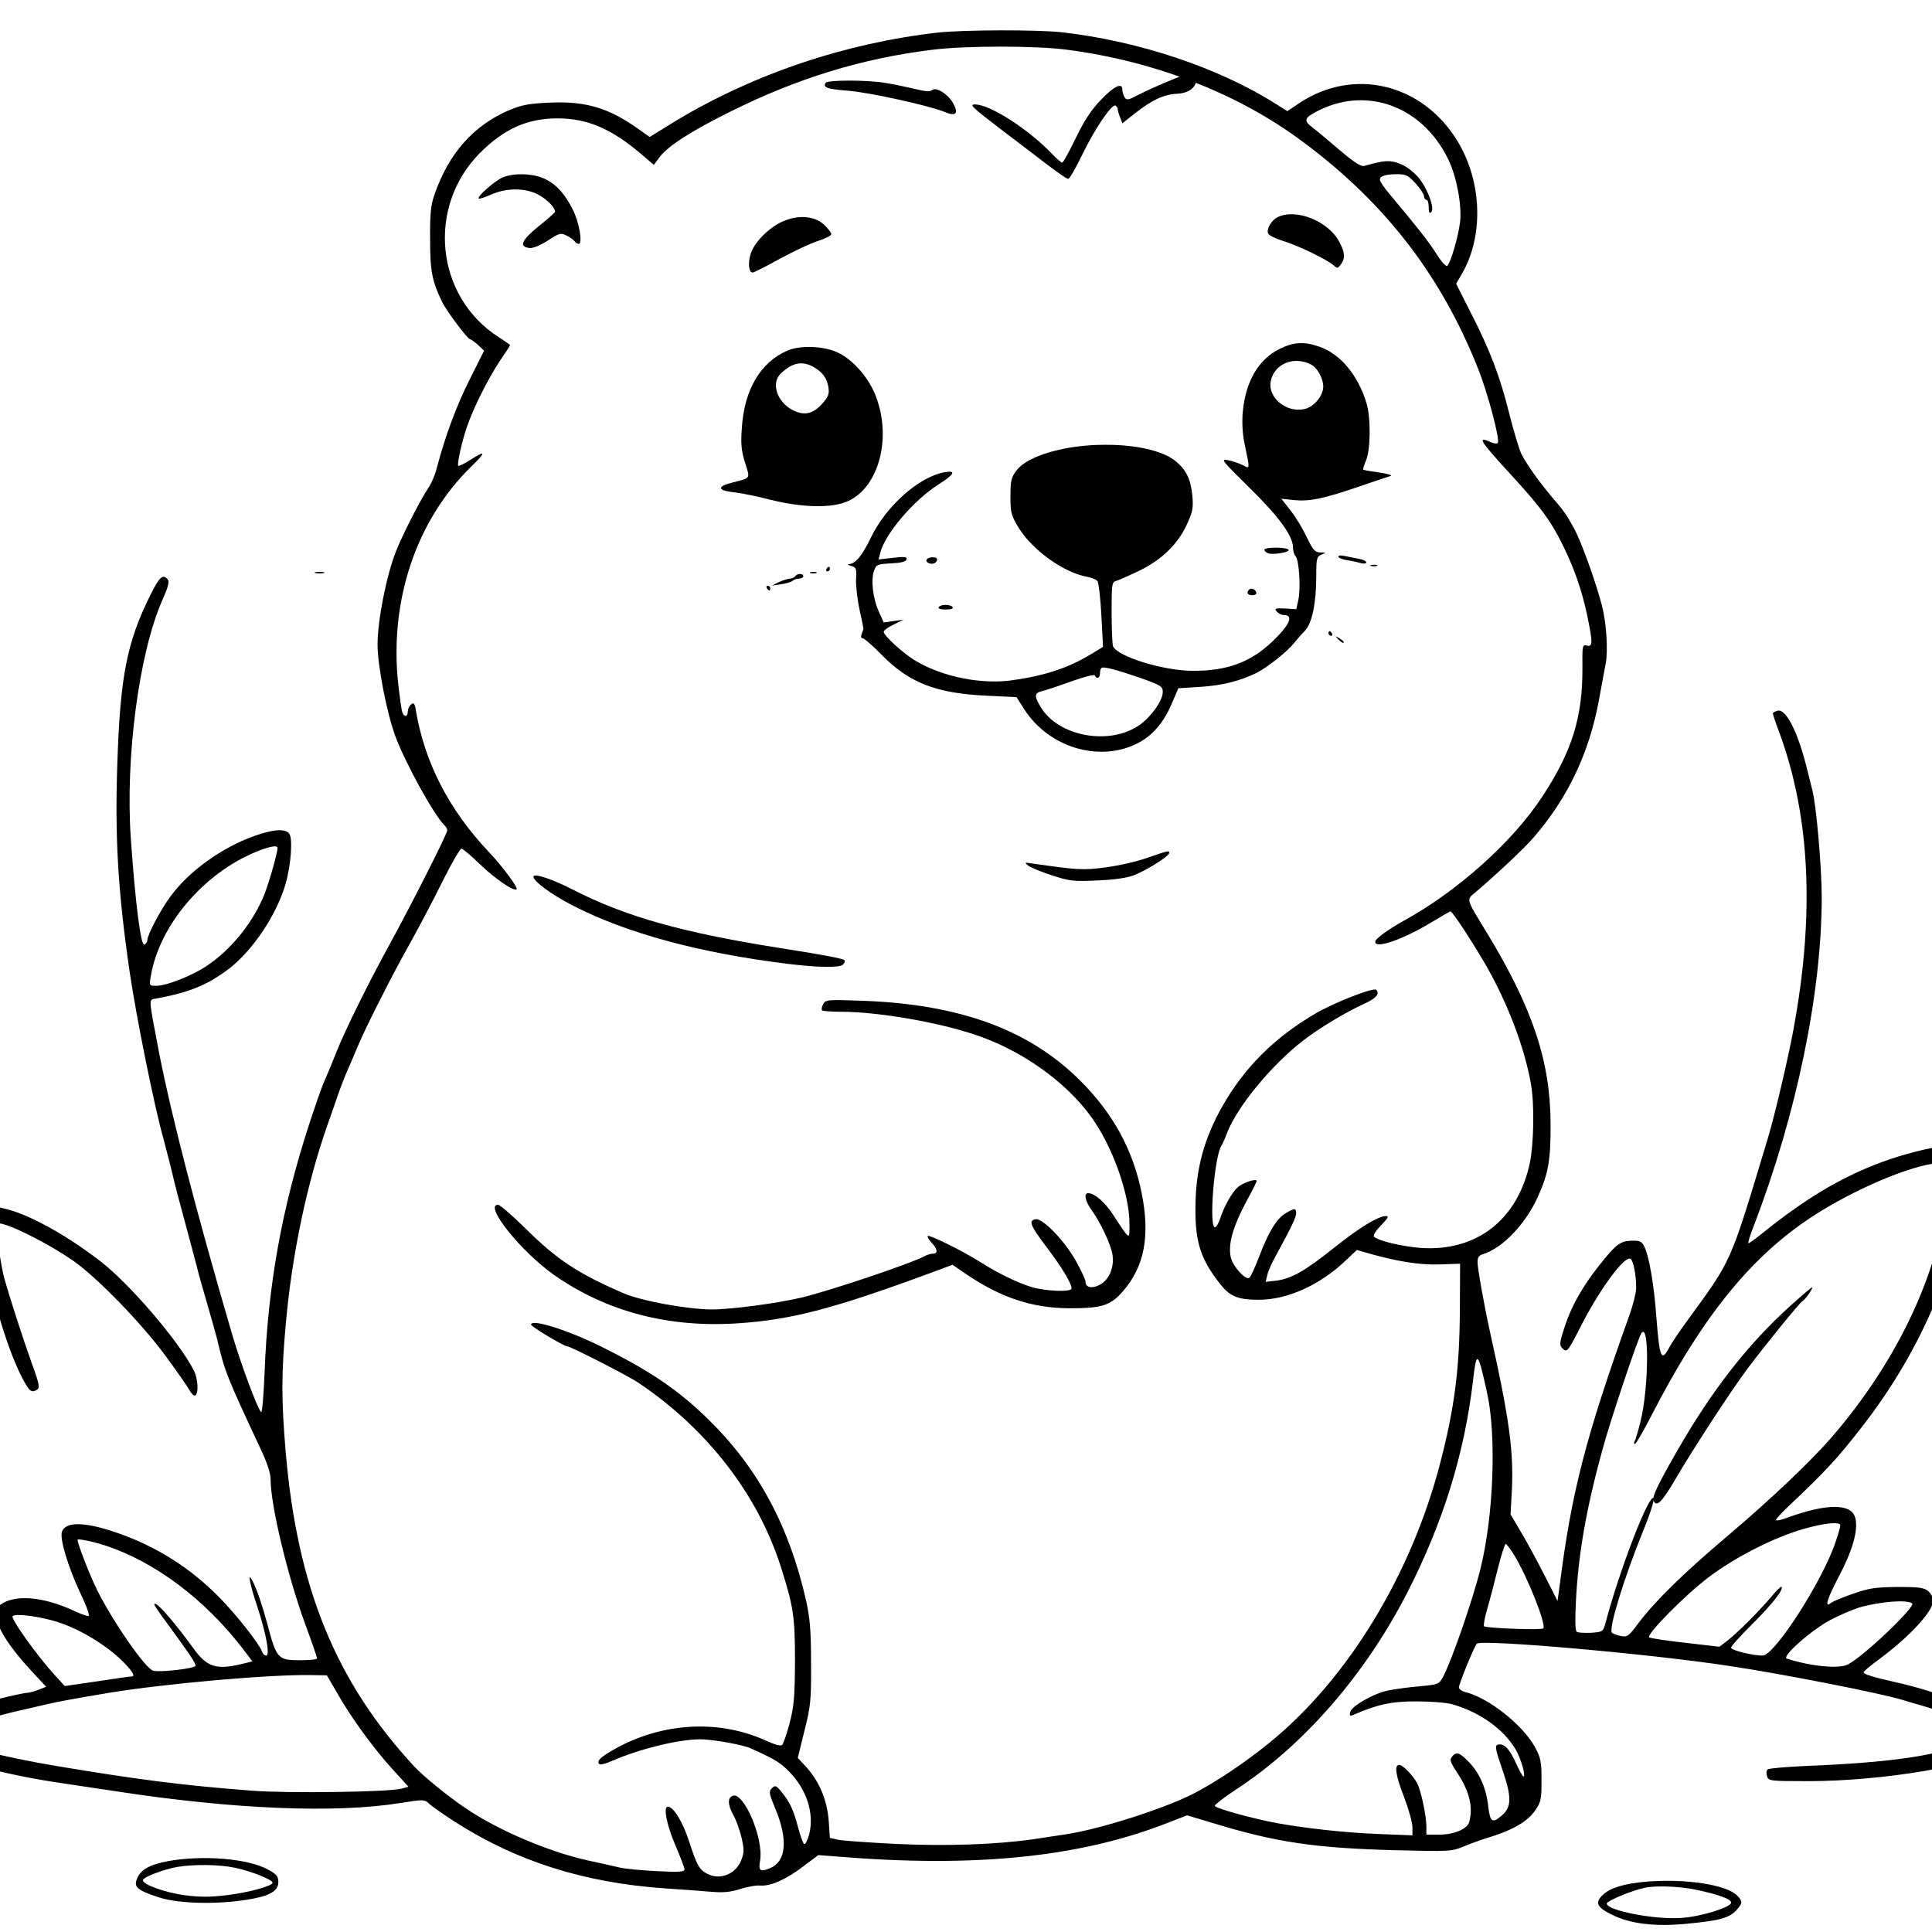 <?xml version="1.0" encoding="UTF-8" standalone="no" ?>
<!DOCTYPE svg PUBLIC "-//W3C//DTD SVG 1.1//EN" "http://www.w3.org/Graphics/SVG/1.1/DTD/svg11.dtd">
<svg xmlns="http://www.w3.org/2000/svg" xmlns:xlink="http://www.w3.org/1999/xlink" version="1.1" width="1080" height="1080" viewBox="0 0 1080 1080" xml:space="preserve">
<desc>Created with Fabric.js 5.2.4</desc>
<defs>
</defs>
<g transform="matrix(1 0 0 1 540 540)" id="aafcfbd0-4ea0-480b-96ab-b119869e9322"  >
<rect style="stroke: none; stroke-width: 1; stroke-dasharray: none; stroke-linecap: butt; stroke-dashoffset: 0; stroke-linejoin: miter; stroke-miterlimit: 4; fill: rgb(255,255,255); fill-rule: nonzero; opacity: 1;" vector-effect="non-scaling-stroke"  x="-540" y="-540" rx="0" ry="0" width="1080" height="1080" />
</g>
<g transform="matrix(1 0 0 1 540 540)" id="483e9fb7-696d-4f30-96d9-2764b689778a"  >
</g>
<g transform="matrix(NaN NaN NaN NaN 0 0)"  >
<g style=""   >
</g>
</g>
<g transform="matrix(1 0 0 1 540 540)"  >
<g style="" vector-effect="non-scaling-stroke"   >
		<g transform="matrix(0.13 0 0 -0.13 0 -2.63)"  >
<path style="stroke: none; stroke-width: 1; stroke-dasharray: none; stroke-linecap: butt; stroke-dashoffset: 0; stroke-linejoin: miter; stroke-miterlimit: 4; fill: rgb(0,0,0); fill-rule: nonzero; opacity: 1;" vector-effect="non-scaling-stroke"  transform=" translate(-4820.35, -4975.43)" d="M 4700 8969 C 4302 8924 3907 8791 3572 8589 L 3460 8520 L 3412 8554 C 3286 8644 3188 8674 3036 8668 C 2944 8664 2914 8659 2860 8637 C 2704 8572 2595 8449 2534 8270 C 2519 8227 2515 8187 2516 8080 C 2516 7943 2524 7901 2568 7810 C 2587 7771 2678 7650 2688 7650 C 2692 7650 2707 7639 2722 7626 L 2748 7601 L 2686 7477 C 2629 7364 2580 7231 2544 7094 C 2537 7065 2519 7025 2504 7004 C 2473 6957 2397 6809 2369 6738 C 2328 6633 2290 6442 2290 6337 C 2290 6246 2330 6042 2367 5942 C 2410 5827 2530 5609 2576 5562 C 2584 5555 2590 5544 2590 5539 C 2590 5524 2433 5214 2340 5045 C 2250 4880 2156 4691 2115 4590 C 2089 4524 2084 4513 2057 4450 C 2049 4431 2021 4352 1996 4275 C 1878 3912 1818 3579 1804 3202 C 1800 3107 1794 3032 1789 3037 C 1773 3053 1701 3248 1665 3370 C 1508 3907 1404 4310 1351 4580 C 1304 4827 1305 4809 1337 4815 C 1482 4842 1557 4873 1648 4941 C 1752 5020 1856 5174 1895 5310 C 1918 5390 1926 5506 1910 5525 C 1892 5547 1841 5543 1759 5514 C 1620 5464 1479 5363 1400 5255 C 1358 5199 1300 5089 1300 5066 C 1300 5059 1294 5050 1287 5047 C 1272 5041 1248 5229 1229 5504 C 1205 5850 1264 6300 1364 6527 C 1389 6583 1396 6608 1388 6617 C 1367 6643 1352 6629 1312 6548 C 1212 6347 1183 6198 1171 5825 C 1160 5507 1174 5273 1224 4930 C 1253 4733 1330 4351 1370 4210 C 1375 4191 1389 4137 1401 4090 C 1423 3996 1435 3953 1475 3805 C 1490 3750 1506 3687 1512 3666 C 1517 3644 1536 3575 1555 3511 C 1574 3447 1593 3377 1599 3355 C 1633 3212 1639 3195 1786 2881 C 1814 2823 1830 2774 1830 2750 C 1830 2637 1902 2336 1980 2122 C 2008 2047 2030 1982 2030 1978 C 2030 1973 1997 1970 1957 1970 C 1861 1970 1856 1975 1815 2130 C 1794 2207 1771 2275 1753 2310 C 1729 2357 1739 2302 1774 2197 C 1812 2081 1828 1990 1811 1990 C 1804 1990 1796 1998 1793 2008 C 1780 2043 1680 2169 1607 2243 C 1485 2366 1345 2455 1184 2513 C 1039 2565 950 2569 933 2523 C 922 2495 959 2371 1010 2263 C 1042 2196 1054 2160 1046 2160 C 1038 2160 1008 2171 979 2185 C 850 2244 731 2253 670 2210 C 645 2192 641 2184 646 2162 C 662 2095 713 2019 809 1916 L 865 1856 L 835 1844 C 818 1837 796 1831 785 1830 C 774 1830 713 1817 650 1801 C 532 1772 470 1747 412 1703 C 383 1681 379 1674 382 1637 C 384 1604 391 1592 416 1575 C 478 1533 711 1473 935 1441 C 974 1435 1082 1419 1175 1405 C 1672 1329 2109 1311 2388 1356 C 2489 1372 2492 1372 2513 1352 C 2525 1341 2573 1307 2620 1277 C 2885 1106 3178 1013 3525 989 C 3602 984 3694 977 3729 974 C 3776 970 3808 973 3849 986 C 3880 996 3919 1003 3936 1001 C 3981 998 4046 1027 4120 1083 L 4185 1132 L 4265 1126 C 4852 1077 5304 1122 5678 1267 L 5771 1303 L 5888 1268 C 6153 1187 6323 1162 6667 1153 C 6901 1147 6910 1148 6960 1169 C 6988 1181 7041 1200 7078 1211 C 7174 1241 7235 1277 7267 1323 C 7293 1360 7295 1371 7295 1454 C 7295 1536 7292 1550 7266 1598 C 7213 1693 7067 1809 6967 1833 C 6952 1837 6940 1846 6940 1853 C 6940 1869 7006 2030 7017 2041 C 7037 2061 7759 1998 8105 1945 C 8332 1911 8744 1830 8845 1800 C 8862 1795 8900 1783 8930 1775 C 8995 1756 9005 1752 9091 1711 C 9127 1694 9165 1671 9175 1660 C 9192 1641 9192 1640 9149 1622 C 9005 1560 8802 1530 8425 1515 C 8343 1511 8271 1505 8267 1500 C 8262 1496 8261 1483 8265 1471 C 8271 1451 8277 1450 8442 1450 C 8765 1450 9182 1521 9237 1585 C 9262 1614 9267 1667 9248 1692 C 9197 1754 9020 1830 8820 1875 C 8721 1897 8680 1910 8680 1918 C 8680 1922 8711 1948 8748 1975 C 8880 2073 8980 2182 8980 2228 C 8980 2238 8971 2255 8959 2266 C 8941 2282 8922 2285 8826 2285 C 8730 2284 8704 2280 8635 2256 C 8591 2241 8549 2223 8542 2218 C 8510 2191 8521 2229 8573 2329 C 8632 2440 8657 2527 8645 2579 C 8631 2645 8526 2646 8352 2583 C 8329 2574 8307 2569 8304 2572 C 8301 2575 8325 2602 8356 2631 C 8517 2783 8566 2836 8671 2971 C 8931 3303 9096 3697 9117 4030 C 9122 4117 9121 4127 9100 4152 C 9072 4188 9026 4189 8897 4155 C 8714 4108 8545 4027 8375 3905 C 8336 3878 8279 3834 8246 3807 C 8214 3781 8186 3761 8184 3763 C 8182 3765 8193 3800 8209 3841 C 8392 4318 8500 4840 8500 5251 C 8500 5378 8477 5644 8460 5710 C 8455 5729 8444 5774 8435 5810 C 8396 5965 8346 6062 8310 6053 C 8299 6050 8290 6045 8290 6041 C 8290 6037 8303 5997 8320 5953 C 8450 5595 8470 5178 8379 4685 C 8356 4560 8299 4317 8270 4220 C 8102 3664 8119 3701 7916 3422 C 7886 3381 7854 3333 7844 3314 C 7810 3251 7803 3269 7789 3444 C 7779 3585 7758 3706 7737 3749 C 7726 3771 7718 3775 7682 3774 C 7634 3773 7614 3758 7541 3665 C 7470 3575 7424 3493 7395 3405 C 7372 3335 7371 3325 7385 3311 C 7404 3292 7408 3296 7461 3400 C 7543 3563 7653 3712 7678 3696 C 7690 3689 7703 3622 7702 3570 C 7702 3550 7689 3500 7675 3459 C 7485 2930 7424 2693 7373 2290 L 7364 2225 L 7308 2335 C 7277 2396 7232 2479 7207 2521 L 7162 2597 L 7168 2709 C 7175 2873 7155 3017 7075 3375 C 7050 3488 7020 3653 7020 3682 C 7020 3701 7026 3711 7043 3716 C 7128 3742 7227 3846 7280 3964 C 7325 4064 7335 4122 7334 4280 C 7333 4546 7256 4775 7062 5095 C 6968 5249 6971 5239 7011 5272 C 7110 5357 7221 5461 7263 5510 C 7408 5678 7499 5870 7541 6093 C 7552 6155 7566 6228 7571 6255 C 7582 6312 7574 6431 7555 6505 C 7527 6611 7467 6778 7435 6837 C 7402 6897 7393 6910 7338 6974 C 7284 7038 7229 7116 7209 7156 C 7198 7179 7174 7260 7155 7336 C 7115 7495 7073 7605 6987 7772 L 6928 7889 L 6953 7932 C 7047 8094 7040 8327 6934 8502 C 6783 8750 6488 8821 6254 8666 L 6202 8631 L 6158 8659 C 5910 8817 5566 8932 5235 8970 C 5130 8982 4809 8981 4700 8969 z M 5256 8895 C 5623 8847 5968 8715 6239 8521 C 6607 8256 6858 7937 7021 7527 C 7064 7421 7118 7215 7107 7204 C 7103 7200 7088 7202 7074 7209 C 7015 7235 7031 7212 7179 7051 C 7292 6927 7333 6871 7380 6778 C 7432 6676 7468 6574 7491 6465 C 7516 6346 7516 6326 7490 6333 C 7471 6338 7470 6333 7471 6236 C 7472 6025 7426 5877 7298 5683 C 7171 5489 6934 5277 6705 5151 C 6633 5111 6580 5072 6580 5059 C 6580 5028 6696 5068 6815 5139 C 6861 5167 6901 5190 6904 5190 C 6912 5190 6998 5059 7058 4955 C 7150 4794 7223 4602 7250 4446 C 7265 4359 7262 4192 7245 4109 C 7193 3864 7016 3726 6775 3743 C 6696 3749 6594 3773 6575 3791 C 6570 3797 6581 3815 6605 3840 C 6634 3870 6640 3880 6627 3880 C 6593 3880 6511 3830 6401 3742 C 6276 3642 6218 3610 6153 3602 L 6109 3597 L 6116 3626 C 6119 3642 6136 3680 6153 3710 C 6221 3835 6240 3875 6240 3892 C 6240 3915 6233 3915 6193 3891 C 6155 3867 6121 3812 6080 3703 C 6062 3657 6044 3617 6038 3614 C 6023 3604 5971 3660 5960 3698 C 5945 3756 5967 3834 6032 3954 C 6053 3992 6070 4026 6070 4031 C 6070 4043 6009 4023 5988 4003 C 5964 3982 5929 3919 5914 3871 C 5908 3852 5898 3834 5892 3832 C 5863 3823 5888 4142 5920 4185 C 5924 4191 5935 4215 5944 4240 C 5988 4352 6136 4532 6272 4636 C 6339 4688 6452 4756 6533 4793 C 6584 4816 6601 4836 6584 4853 C 6573 4864 6406 4799 6325 4752 C 6147 4648 6017 4519 5921 4349 C 5843 4210 5808 4080 5807 3920 C 5805 3766 5830 3692 5917 3583 C 5958 3533 5992 3520 6080 3520 C 6201 3520 6339 3582 6448 3684 L 6501 3734 L 6543 3722 C 6667 3686 6769 3669 6855 3672 L 6945 3675 L 6944 3480 C 6943 3228 6922 3059 6860 2820 C 6735 2337 6462 1889 6125 1615 C 6019 1529 5898 1448 5800 1397 C 5674 1332 5392 1242 5247 1221 C 5213 1216 5154 1207 5115 1201 C 4950 1177 4735 1170 4520 1180 C 4402 1186 4289 1194 4270 1198 L 4235 1206 L 4230 1280 C 4223 1369 4190 1447 4135 1509 L 4097 1550 L 4126 1668 C 4153 1775 4155 1799 4154 1960 C 4154 2102 4149 2153 4132 2230 C 4059 2549 3925 2797 3715 3003 C 3585 3131 3466 3212 3251 3319 C 3110 3389 2950 3440 2950 3413 C 2950 3405 3091 3320 3105 3320 C 3119 3320 3364 3195 3412 3163 C 3708 2964 3926 2682 4025 2369 C 4079 2199 4085 2156 4085 1965 C 4084 1811 4081 1773 4062 1700 C 4050 1654 4035 1611 4030 1606 C 4024 1600 4000 1606 3963 1623 C 3766 1714 3528 1704 3326 1597 C 3252 1557 3229 1537 3244 1523 C 3248 1519 3274 1526 3303 1539 C 3418 1589 3586 1630 3677 1630 C 3730 1630 3860 1607 3895 1591 C 3995 1546 4020 1531 4057 1494 C 4135 1416 4169 1312 4146 1221 C 4139 1196 4130 1177 4124 1180 C 4119 1183 4108 1215 4098 1252 C 4079 1326 4063 1360 4026 1405 C 4004 1432 4000 1433 3986 1420 C 3972 1406 3973 1398 3999 1335 C 4056 1200 4048 1105 3978 1076 C 3935 1058 3927 1064 3935 1109 C 3951 1203 3865 1405 3817 1387 C 3794 1378 3796 1348 3820 1304 C 3831 1285 3847 1241 3855 1208 C 3867 1155 3867 1143 3853 1108 C 3829 1049 3761 1023 3707 1052 C 3673 1070 3663 1088 3630 1190 C 3602 1276 3563 1340 3538 1340 C 3518 1340 3533 1262 3570 1176 C 3592 1125 3610 1077 3610 1070 C 3610 1060 3584 1058 3492 1063 C 3427 1066 3354 1073 3329 1079 C 3305 1085 3242 1099 3190 1110 C 3022 1148 2809 1239 2671 1332 C 2592 1385 2487 1471 2447 1514 C 2110 1878 1945 2283 1895 2865 C 1876 3091 1876 3205 1896 3422 C 1922 3713 1986 4019 2074 4270 C 2089 4311 2110 4372 2121 4405 C 2133 4438 2150 4483 2160 4505 C 2170 4527 2190 4574 2205 4610 C 2234 4680 2336 4883 2395 4990 C 2466 5118 2519 5217 2579 5338 C 2613 5405 2645 5460 2651 5460 C 2656 5460 2692 5430 2730 5393 C 2793 5332 2877 5274 2888 5285 C 2895 5292 2827 5384 2769 5445 C 2597 5627 2493 5829 2455 6053 C 2450 6085 2446 6089 2434 6080 C 2426 6073 2420 6059 2420 6049 C 2420 6027 2405 6024 2397 6045 C 2393 6053 2386 6108 2379 6167 C 2340 6526 2456 6871 2693 7103 C 2758 7166 2757 7175 2688 7131 C 2663 7115 2640 7104 2637 7106 C 2631 7112 2653 7213 2675 7275 C 2702 7355 2765 7480 2814 7554 C 2839 7591 2860 7623 2860 7625 C 2860 7626 2838 7642 2810 7660 C 2539 7834 2500 8219 2730 8451 C 2834 8555 2934 8600 3064 8600 C 3193 8600 3297 8555 3428 8443 L 3478 8400 L 3504 8435 C 3540 8482 3643 8548 3809 8630 C 4096 8773 4374 8858 4675 8895 C 4817 8913 5124 8913 5256 8895 z M 6631 8661 C 6745 8625 6837 8542 6895 8422 C 6930 8349 6953 8227 6945 8155 C 6938 8095 6906 7983 6890 7966 C 6885 7961 6865 7983 6844 8016 C 6810 8070 6766 8126 6643 8273 C 6619 8301 6600 8329 6600 8336 C 6600 8352 6624 8360 6675 8360 C 6712 8360 6722 8355 6754 8320 C 6774 8298 6790 8273 6790 8265 C 6790 8257 6795 8250 6800 8250 C 6806 8250 6810 8236 6810 8218 C 6810 8195 6813 8189 6821 8197 C 6837 8213 6804 8302 6764 8348 C 6744 8371 6711 8396 6686 8405 C 6642 8422 6619 8420 6535 8396 C 6520 8391 6493 8408 6429 8462 C 6382 8502 6329 8547 6310 8561 C 6271 8591 6274 8602 6333 8632 C 6428 8681 6533 8691 6631 8661 z M 1860 5463 C 1859 5436 1816 5287 1795 5243 C 1742 5126 1654 5021 1553 4954 C 1491 4913 1382 4870 1339 4870 C 1308 4870 1308 4870 1315 4912 C 1352 5130 1540 5352 1767 5446 C 1826 5470 1860 5476 1860 5463 z M 9045 4023 C 9016 3659 8833 3262 8536 2921 C 8446 2819 8281 2662 8097 2506 C 7904 2343 7782 2223 7710 2127 C 7670 2073 7664 2069 7636 2074 C 7619 2078 7602 2084 7598 2088 C 7582 2104 7651 2326 7730 2521 C 7761 2595 7782 2662 7777 2667 C 7757 2686 7632 2362 7571 2133 C 7560 2092 7559 2092 7509 2088 C 7481 2087 7453 2088 7447 2092 C 7440 2096 7439 2139 7443 2223 C 7453 2424 7487 2620 7557 2875 C 7592 3004 7710 3356 7725 3377 C 7759 3423 7756 3138 7721 2998 C 7711 2956 7699 2917 7695 2911 C 7692 2905 7692 2900 7697 2900 C 7701 2900 7731 2951 7763 3013 C 7993 3462 8211 3726 8496 3901 C 8684 4016 8914 4108 9018 4109 L 9052 4110 L 9045 4023 z M 7061 3120 C 7102 2936 7089 2591 7033 2365 C 7000 2231 6908 1965 6870 1895 C 6854 1867 6849 1865 6771 1858 C 6726 1854 6665 1846 6636 1840 C 6572 1827 6477 1772 6472 1746 C 6469 1731 6472 1729 6486 1735 C 6590 1780 6648 1793 6755 1793 C 6816 1793 6885 1788 6910 1781 C 7030 1747 7132 1674 7184 1586 C 7207 1547 7229 1470 7217 1470 C 7214 1470 7199 1497 7184 1530 C 7157 1591 7131 1616 7105 1606 C 7094 1602 7099 1579 7127 1499 C 7167 1382 7167 1339 7125 1303 C 7084 1267 7074 1273 7066 1341 C 7058 1418 7029 1485 6982 1533 C 6942 1574 6929 1578 6910 1555 C 6899 1542 6903 1531 6932 1487 C 6985 1407 7002 1339 6984 1274 C 6976 1244 6918 1220 6855 1220 L 6800 1220 L 6800 1258 C 6799 1305 6777 1408 6761 1440 C 6742 1475 6699 1520 6683 1520 C 6661 1520 6668 1474 6705 1379 C 6724 1329 6740 1272 6740 1252 L 6740 1217 L 6588 1223 C 6444 1229 6284 1247 6160 1269 C 6048 1290 5890 1334 5890 1344 C 5891 1350 5931 1381 5980 1413 C 6273 1604 6539 1910 6720 2265 C 6872 2563 6963 2856 7000 3168 C 7016 3306 7021 3302 7061 3120 z M 8580 2550 C 8580 2544 8571 2511 8559 2477 C 8504 2312 8297 1990 8246 1990 C 8202 1990 8110 2013 8110 2024 C 8110 2030 8151 2076 8201 2125 C 8287 2211 8338 2275 8327 2286 C 8325 2289 8303 2267 8279 2238 C 8227 2177 8138 2088 8093 2053 L 8060 2028 L 7913 2045 C 7831 2054 7762 2065 7758 2068 C 7745 2081 7912 2250 8014 2327 C 8129 2414 8293 2497 8420 2534 C 8509 2560 8580 2567 8580 2550 z M 1120 2463 C 1335 2392 1550 2230 1714 2015 L 1752 1965 L 1703 1953 C 1596 1928 1556 1941 1499 2020 C 1431 2114 1359 2200 1338 2211 C 1322 2219 1330 2205 1363 2159 C 1479 2001 1510 1956 1507 1946 C 1503 1934 1356 1917 1325 1925 C 1293 1933 1154 2132 1084 2272 C 1054 2332 1000 2470 1000 2488 C 1000 2494 1068 2480 1120 2463 z M 7177 2423 C 7235 2328 7315 2127 7303 2107 C 7298 2099 7064 2107 7048 2116 C 7045 2119 7050 2151 7061 2188 C 7072 2225 7092 2303 7107 2363 C 7122 2422 7137 2470 7141 2470 C 7145 2470 7161 2449 7177 2423 z M 8889 2214 C 8904 2200 8682 1988 8613 1952 C 8576 1932 8455 1943 8350 1977 C 8325 1985 8456 2100 8537 2143 C 8577 2164 8633 2188 8662 2197 C 8749 2222 8869 2232 8889 2214 z M 884 2143 C 993 2116 1131 2034 1208 1951 C 1241 1915 1248 1900 1231 1900 C 1225 1900 1159 1891 1083 1879 L 945 1859 L 901 1907 C 823 1993 709 2153 721 2160 C 735 2170 810 2162 884 2143 z M 2114 1833 C 2173 1728 2268 1597 2351 1505 L 2423 1426 L 2394 1418 C 2343 1403 1903 1397 1750 1409 C 1452 1432 1270 1455 910 1515 C 678 1554 469 1607 455 1630 C 439 1655 575 1713 735 1750 C 785 1761 843 1775 865 1780 C 904 1790 1000 1807 1130 1829 C 1371 1869 1832 1910 2009 1906 L 2072 1905 L 2114 1833 z" stroke-linecap="round" />
</g>
		<g transform="matrix(0.13 0 0 -0.13 66.23 -470.37)"  >
<path style="stroke: none; stroke-width: 1; stroke-dasharray: none; stroke-linecap: butt; stroke-dashoffset: 0; stroke-linejoin: miter; stroke-miterlimit: 4; fill: rgb(0,0,0); fill-rule: nonzero; opacity: 1;" vector-effect="non-scaling-stroke"  transform=" translate(-5317.07, -8483.5)" d="M 5700 8679 C 5648 8658 5581 8628 5552 8613 C 5507 8589 5498 8587 5490 8600 C 5485 8608 5480 8623 5480 8633 C 5480 8666 5445 8650 5387 8589 C 5345 8545 5315 8499 5279 8424 C 5251 8367 5226 8320 5221 8320 C 5217 8320 5198 8336 5179 8356 C 5076 8464 4911 8570 4846 8570 C 4821 8570 4835 8557 4946 8472 C 5017 8418 5111 8346 5156 8312 C 5200 8278 5241 8250 5247 8250 C 5253 8250 5280 8297 5308 8355 C 5363 8468 5435 8574 5451 8565 C 5456 8561 5460 8555 5460 8550 C 5460 8545 5464 8530 5470 8515 L 5480 8489 L 5532 8530 C 5605 8588 5657 8613 5715 8616 C 5772 8619 5804 8648 5798 8692 L 5795 8717 L 5700 8679 z" stroke-linecap="round" />
</g>
		<g transform="matrix(0.13 0 0 -0.13 -42.26 -485.57)"  >
<path style="stroke: none; stroke-width: 1; stroke-dasharray: none; stroke-linecap: butt; stroke-dashoffset: 0; stroke-linejoin: miter; stroke-miterlimit: 4; fill: rgb(0,0,0); fill-rule: nonzero; opacity: 1;" vector-effect="non-scaling-stroke"  transform=" translate(-4503.43, -8597.53)" d="M 4225 8660 C 4212 8640 4232 8633 4322 8626 C 4413 8619 4671 8562 4739 8534 C 4784 8515 4797 8528 4775 8569 C 4755 8609 4701 8644 4683 8629 C 4674 8621 4652 8623 4608 8634 C 4573 8642 4518 8654 4486 8659 C 4410 8673 4233 8673 4225 8660 z" stroke-linecap="round" />
</g>
		<g transform="matrix(0.13 0 0 -0.13 -243.98 -421.96)"  >
<path style="stroke: none; stroke-width: 1; stroke-dasharray: none; stroke-linecap: butt; stroke-dashoffset: 0; stroke-linejoin: miter; stroke-miterlimit: 4; fill: rgb(0,0,0); fill-rule: nonzero; opacity: 1;" vector-effect="non-scaling-stroke"  transform=" translate(-2990.52, -8120.42)" d="M 2874 8265 C 2840 8250 2764 8183 2772 8175 C 2775 8172 2799 8180 2826 8192 C 2891 8221 2971 8221 3027 8192 C 3065 8172 3100 8137 3100 8118 C 3100 8114 3068 8086 3029 8055 C 2956 7996 2944 7967 2990 7962 C 3005 7960 3036 7973 3069 7994 C 3120 8027 3124 8028 3151 8015 C 3166 8007 3182 7996 3185 7990 C 3188 7985 3196 7980 3202 7980 C 3220 7980 3204 8074 3176 8128 C 3141 8197 3106 8235 3057 8259 C 3007 8283 2922 8286 2874 8265 z" stroke-linecap="round" />
</g>
		<g transform="matrix(0.13 0 0 -0.13 189.99 -405.31)"  >
<path style="stroke: none; stroke-width: 1; stroke-dasharray: none; stroke-linecap: butt; stroke-dashoffset: 0; stroke-linejoin: miter; stroke-miterlimit: 4; fill: rgb(0,0,0); fill-rule: nonzero; opacity: 1;" vector-effect="non-scaling-stroke"  transform=" translate(-6245.31, -7995.59)" d="M 6124 8098 C 6098 8086 6075 8047 6083 8028 C 6085 8020 6114 8006 6146 7996 C 6212 7976 6335 7916 6363 7892 C 6381 7876 6383 7877 6396 7895 C 6415 7921 6414 7944 6390 7990 C 6344 8080 6204 8137 6124 8098 z" stroke-linecap="round" />
</g>
		<g transform="matrix(0.13 0 0 -0.13 -98.31 -403.15)"  >
<path style="stroke: none; stroke-width: 1; stroke-dasharray: none; stroke-linecap: butt; stroke-dashoffset: 0; stroke-linejoin: miter; stroke-miterlimit: 4; fill: rgb(0,0,0); fill-rule: nonzero; opacity: 1;" vector-effect="non-scaling-stroke"  transform=" translate(-4083.05, -7979.37)" d="M 4045 8077 C 3985 8048 3925 7985 3912 7936 C 3901 7898 3906 7860 3922 7860 C 3927 7860 3979 7886 4038 7919 C 4097 7951 4171 7986 4203 7996 C 4234 8006 4260 8019 4260 8025 C 4260 8031 4247 8049 4230 8065 C 4188 8105 4114 8110 4045 8077 z" stroke-linecap="round" />
</g>
		<g transform="matrix(0.13 0 0 -0.13 85.81 -233.98)"  >
<path style="stroke: none; stroke-width: 1; stroke-dasharray: none; stroke-linecap: butt; stroke-dashoffset: 0; stroke-linejoin: miter; stroke-miterlimit: 4; fill: rgb(0,0,0); fill-rule: nonzero; opacity: 1;" vector-effect="non-scaling-stroke"  transform=" translate(-5463.92, -6710.61)" d="M 6152 7564 C 6061 7519 6006 7424 5994 7293 C 5990 7253 5993 7200 6000 7165 C 6026 7039 6026 7048 5993 7065 C 5976 7073 5948 7083 5929 7086 C 5898 7092 5905 7083 6021 6969 C 6149 6844 6210 6760 6210 6710 C 6210 6695 6215 6679 6221 6673 C 6236 6658 6244 6535 6233 6485 L 6224 6445 L 6176 6448 C 6134 6450 6129 6448 6140 6435 C 6147 6427 6160 6420 6170 6420 C 6215 6420 6196 6377 6118 6303 C 6025 6216 5927 6180 5780 6180 C 5653 6180 5453 6242 5436 6286 C 5433 6294 5430 6360 5430 6432 C 5430 6555 5431 6562 5451 6567 C 5462 6570 5506 6590 5548 6610 C 5645 6657 5714 6724 5753 6808 C 5779 6865 5782 6879 5777 6935 C 5770 7004 5751 7044 5705 7082 C 5651 7126 5535 7153 5400 7152 C 5231 7152 5070 7105 5022 7043 C 4998 7011 4995 6998 4995 6930 C 4995 6859 4998 6849 5031 6794 C 5089 6700 5223 6603 5322 6585 C 5343 6581 5364 6573 5369 6566 C 5374 6560 5382 6494 5386 6419 L 5393 6283 L 5342 6252 C 5247 6194 5146 6160 5007 6140 C 4874 6120 4706 6153 4589 6222 C 4537 6252 4450 6331 4450 6348 C 4450 6354 4469 6368 4493 6379 L 4535 6400 L 4492 6394 L 4450 6388 L 4428 6437 C 4403 6493 4394 6574 4409 6612 C 4418 6637 4424 6639 4481 6642 C 4523 6644 4545 6649 4548 6659 C 4552 6670 4541 6672 4490 6666 L 4428 6659 L 4435 6687 C 4455 6768 4579 6914 4685 6981 C 4754 7025 4764 7043 4712 7034 C 4602 7015 4459 6888 4394 6751 C 4356 6673 4329 6641 4301 6639 C 4292 6638 4296 6635 4310 6631 C 4332 6625 4334 6620 4331 6572 C 4330 6544 4337 6485 4346 6443 C 4356 6400 4363 6363 4363 6360 C 4362 6357 4358 6347 4355 6338 C 4351 6327 4352 6320 4360 6320 C 4366 6320 4404 6287 4443 6247 C 4560 6128 4677 6083 4893 6073 L 5021 6067 L 5054 6015 C 5159 5852 5372 5786 5537 5866 C 5603 5898 5654 5956 5689 6040 L 5717 6105 L 5811 6111 C 5907 6117 5984 6137 6055 6172 C 6101 6196 6186 6263 6215 6300 C 6226 6314 6246 6337 6260 6351 C 6292 6383 6310 6471 6310 6589 C 6310 6664 6312 6671 6333 6680 C 6354 6688 6354 6689 6327 6689 C 6304 6690 6296 6699 6269 6755 C 6252 6791 6221 6843 6199 6870 L 6160 6920 L 6217 6914 C 6283 6908 6342 6920 6505 6976 C 6566 6997 6622 7016 6630 7018 C 6638 7021 6616 7028 6580 7033 C 6544 7038 6514 7043 6512 7045 C 6510 7047 6516 7065 6524 7085 C 6544 7132 6545 7268 6526 7331 C 6489 7453 6413 7543 6323 7574 C 6257 7597 6212 7594 6152 7564 z M 6286 7498 C 6314 7485 6340 7438 6340 7402 C 6340 7362 6298 7312 6256 7305 C 6180 7290 6101 7356 6114 7424 C 6128 7499 6211 7535 6286 7498 z M 5555 6149 C 5642 6118 5650 6113 5650 6089 C 5650 6054 5604 5987 5554 5950 C 5426 5856 5200 5896 5124 6026 C 5096 6073 5098 6085 5132 6093 C 5145 6096 5200 6114 5255 6134 C 5311 6154 5356 6166 5358 6160 C 5364 6143 5380 6149 5380 6168 C 5380 6178 5382 6189 5386 6192 C 5394 6200 5447 6186 5555 6149 z" stroke-linecap="round" />
</g>
		<g transform="matrix(0.13 0 0 -0.13 -91.76 -301.55)"  >
<path style="stroke: none; stroke-width: 1; stroke-dasharray: none; stroke-linecap: butt; stroke-dashoffset: 0; stroke-linejoin: miter; stroke-miterlimit: 4; fill: rgb(0,0,0); fill-rule: nonzero; opacity: 1;" vector-effect="non-scaling-stroke"  transform=" translate(-4132.15, -7217.41)" d="M 4070 7544 C 3954 7494 3884 7375 3874 7210 C 3869 7142 3872 7113 3888 7062 C 3910 6992 3914 6997 3835 6977 C 3767 6960 3767 6944 3837 6935 C 3869 6932 3942 6917 4000 6902 C 4137 6868 4264 6866 4331 6897 C 4463 6957 4519 7167 4451 7346 C 4422 7425 4352 7506 4286 7536 C 4226 7564 4125 7568 4070 7544 z M 4178 7476 C 4218 7455 4240 7427 4246 7388 C 4251 7359 4247 7347 4221 7317 C 4180 7271 4143 7263 4093 7288 C 4024 7324 3998 7406 4043 7447 C 4092 7492 4131 7500 4178 7476 z" stroke-linecap="round" />
</g>
		<g transform="matrix(0.13 0 0 -0.13 173.58 -232.13)"  >
<path style="stroke: none; stroke-width: 1; stroke-dasharray: none; stroke-linecap: butt; stroke-dashoffset: 0; stroke-linejoin: miter; stroke-miterlimit: 4; fill: rgb(0,0,0); fill-rule: nonzero; opacity: 1;" vector-effect="non-scaling-stroke"  transform=" translate(-6122.23, -6696.7)" d="M 6070 6701 C 6070 6696 6077 6689 6086 6686 C 6107 6678 6181 6690 6174 6701 C 6167 6713 6070 6713 6070 6701 z" stroke-linecap="round" />
</g>
		<g transform="matrix(0.13 0 0 -0.13 215.95 -227.22)"  >
<path style="stroke: none; stroke-width: 1; stroke-dasharray: none; stroke-linecap: butt; stroke-dashoffset: 0; stroke-linejoin: miter; stroke-miterlimit: 4; fill: rgb(0,0,0); fill-rule: nonzero; opacity: 1;" vector-effect="non-scaling-stroke"  transform=" translate(-6440, -6659.88)" d="M 6380 6672 C 6380 6667 6397 6660 6418 6657 C 6438 6654 6465 6648 6478 6644 C 6490 6641 6500 6642 6500 6648 C 6500 6653 6485 6660 6468 6663 C 6450 6666 6423 6672 6408 6675 C 6391 6679 6380 6678 6380 6672 z" stroke-linecap="round" />
</g>
		<g transform="matrix(0.13 0 0 -0.13 -19.14 -226.68)"  >
<path style="stroke: none; stroke-width: 1; stroke-dasharray: none; stroke-linecap: butt; stroke-dashoffset: 0; stroke-linejoin: miter; stroke-miterlimit: 4; fill: rgb(0,0,0); fill-rule: nonzero; opacity: 1;" vector-effect="non-scaling-stroke"  transform=" translate(-4676.8, -6655.87)" d="M 4655 6660 C 4647 6648 4675 6636 4690 6645 C 4695 6648 4700 6655 4700 6661 C 4700 6673 4663 6673 4655 6660 z" stroke-linecap="round" />
</g>
		<g transform="matrix(0.13 0 0 -0.13 227.98 -223.87)"  >
<path style="stroke: none; stroke-width: 1; stroke-dasharray: none; stroke-linecap: butt; stroke-dashoffset: 0; stroke-linejoin: miter; stroke-miterlimit: 4; fill: rgb(0,0,0); fill-rule: nonzero; opacity: 1;" vector-effect="non-scaling-stroke"  transform=" translate(-6530.18, -6634.75)" d="M 6518 6633 C 6524 6631 6536 6631 6543 6633 C 6549 6636 6544 6638 6530 6638 C 6516 6638 6511 6636 6518 6633 z" stroke-linecap="round" />
</g>
		<g transform="matrix(0.13 0 0 -0.13 -77.14 -221.9)"  >
<path style="stroke: none; stroke-width: 1; stroke-dasharray: none; stroke-linecap: butt; stroke-dashoffset: 0; stroke-linejoin: miter; stroke-miterlimit: 4; fill: rgb(0,0,0); fill-rule: nonzero; opacity: 1;" vector-effect="non-scaling-stroke"  transform=" translate(-4241.8, -6620)" d="M 4235 6620 C 4232 6615 4234 6610 4239 6610 C 4245 6610 4250 6615 4250 6620 C 4250 6626 4248 6630 4246 6630 C 4243 6630 4238 6626 4235 6620 z" stroke-linecap="round" />
</g>
		<g transform="matrix(0.13 0 0 -0.13 -85.36 -219.87)"  >
<path style="stroke: none; stroke-width: 1; stroke-dasharray: none; stroke-linecap: butt; stroke-dashoffset: 0; stroke-linejoin: miter; stroke-miterlimit: 4; fill: rgb(0,0,0); fill-rule: nonzero; opacity: 1;" vector-effect="non-scaling-stroke"  transform=" translate(-4180.18, -6604.75)" d="M 4168 6603 C 4174 6601 4186 6601 4193 6603 C 4199 6606 4194 6608 4180 6608 C 4166 6608 4161 6606 4168 6603 z" stroke-linecap="round" />
</g>
		<g transform="matrix(0.13 0 0 -0.13 -99.71 -215.9)"  >
<path style="stroke: none; stroke-width: 1; stroke-dasharray: none; stroke-linecap: butt; stroke-dashoffset: 0; stroke-linejoin: miter; stroke-miterlimit: 4; fill: rgb(0,0,0); fill-rule: nonzero; opacity: 1;" vector-effect="non-scaling-stroke"  transform=" translate(-4072.5, -6575)" d="M 4105 6590 C 4102 6585 4091 6580 4082 6580 C 4073 6579 4052 6573 4035 6565 L 4005 6550 L 4045 6556 C 4067 6559 4089 6566 4095 6571 C 4100 6576 4112 6580 4122 6580 C 4132 6580 4140 6585 4140 6590 C 4140 6596 4134 6600 4126 6600 C 4118 6600 4108 6596 4105 6590 z" stroke-linecap="round" />
</g>
		<g transform="matrix(0.13 0 0 -0.13 -110.47 -211.23)"  >
<path style="stroke: none; stroke-width: 1; stroke-dasharray: none; stroke-linecap: butt; stroke-dashoffset: 0; stroke-linejoin: miter; stroke-miterlimit: 4; fill: rgb(0,0,0); fill-rule: nonzero; opacity: 1;" vector-effect="non-scaling-stroke"  transform=" translate(-3991.8, -6540)" d="M 3985 6540 C 3988 6535 3993 6530 3996 6530 C 3998 6530 4000 6535 4000 6540 C 4000 6546 3995 6550 3989 6550 C 3984 6550 3982 6546 3985 6540 z" stroke-linecap="round" />
</g>
		<g transform="matrix(0.13 0 0 -0.13 159.85 -209.1)"  >
<path style="stroke: none; stroke-width: 1; stroke-dasharray: none; stroke-linecap: butt; stroke-dashoffset: 0; stroke-linejoin: miter; stroke-miterlimit: 4; fill: rgb(0,0,0); fill-rule: nonzero; opacity: 1;" vector-effect="non-scaling-stroke"  transform=" translate(-6019.23, -6524.01)" d="M 6007 6534 C 5994 6521 6000 6510 6021 6510 C 6032 6510 6040 6515 6038 6522 C 6033 6536 6016 6543 6007 6534 z" stroke-linecap="round" />
</g>
		<g transform="matrix(0.13 0 0 -0.13 -11.38 -200.57)"  >
<path style="stroke: none; stroke-width: 1; stroke-dasharray: none; stroke-linecap: butt; stroke-dashoffset: 0; stroke-linejoin: miter; stroke-miterlimit: 4; fill: rgb(0,0,0); fill-rule: nonzero; opacity: 1;" vector-effect="non-scaling-stroke"  transform=" translate(-4735, -6460)" d="M 4705 6460 C 4701 6454 4713 6450 4735 6450 C 4757 6450 4769 6454 4765 6460 C 4762 6466 4748 6470 4735 6470 C 4722 6470 4708 6466 4705 6460 z" stroke-linecap="round" />
</g>
		<g transform="matrix(0.13 0 0 -0.13 203.71 -185.9)"  >
<path style="stroke: none; stroke-width: 1; stroke-dasharray: none; stroke-linecap: butt; stroke-dashoffset: 0; stroke-linejoin: miter; stroke-miterlimit: 4; fill: rgb(0,0,0); fill-rule: nonzero; opacity: 1;" vector-effect="non-scaling-stroke"  transform=" translate(-6348.2, -6350)" d="M 6340 6350 C 6340 6345 6345 6340 6351 6340 C 6356 6340 6358 6345 6355 6350 C 6352 6356 6347 6360 6344 6360 C 6342 6360 6340 6356 6340 6350 z" stroke-linecap="round" />
</g>
		<g transform="matrix(0.13 0 0 -0.13 208.97 -182.44)"  >
<path style="stroke: none; stroke-width: 1; stroke-dasharray: none; stroke-linecap: butt; stroke-dashoffset: 0; stroke-linejoin: miter; stroke-miterlimit: 4; fill: rgb(0,0,0); fill-rule: nonzero; opacity: 1;" vector-effect="non-scaling-stroke"  transform=" translate(-6387.6, -6324.04)" d="M 6382 6324 C 6392 6314 6402 6308 6404 6311 C 6407 6314 6399 6322 6387 6329 C 6366 6342 6366 6341 6382 6324 z" stroke-linecap="round" />
</g>
		<g transform="matrix(0.13 0 0 -0.13 73.48 -55.81)"  >
<path style="stroke: none; stroke-width: 1; stroke-dasharray: none; stroke-linecap: butt; stroke-dashoffset: 0; stroke-linejoin: miter; stroke-miterlimit: 4; fill: rgb(0,0,0); fill-rule: nonzero; opacity: 1;" vector-effect="non-scaling-stroke"  transform=" translate(-5371.43, -5374.34)" d="M 5585 5410 C 5541 5394 5460 5376 5406 5369 C 5308 5356 5287 5358 5090 5386 C 5058 5391 5057 5390 5073 5377 C 5083 5369 5129 5350 5175 5335 C 5252 5310 5268 5308 5372 5313 C 5447 5316 5500 5324 5530 5336 C 5584 5357 5680 5418 5680 5431 C 5680 5442 5681 5443 5585 5410 z" stroke-linecap="round" />
</g>
		<g transform="matrix(0.13 0 0 -0.13 -154.79 -25.04)"  >
<path style="stroke: none; stroke-width: 1; stroke-dasharray: none; stroke-linecap: butt; stroke-dashoffset: 0; stroke-linejoin: miter; stroke-miterlimit: 4; fill: rgb(0,0,0); fill-rule: nonzero; opacity: 1;" vector-effect="non-scaling-stroke"  transform=" translate(-3659.4, -5143.53)" d="M 2990 5335 C 2990 5315 3068 5258 3157 5212 C 3392 5091 3704 5007 4085 4960 C 4217 4944 4307 4943 4321 4957 C 4328 4964 4331 4972 4327 4976 C 4321 4983 4235 4999 4070 5025 C 3633 5093 3385 5163 3154 5282 C 3068 5326 2990 5351 2990 5335 z" stroke-linecap="round" />
</g>
		<g transform="matrix(0.13 0 0 -0.13 -81.53 109.61)"  >
<path style="stroke: none; stroke-width: 1; stroke-dasharray: none; stroke-linecap: butt; stroke-dashoffset: 0; stroke-linejoin: miter; stroke-miterlimit: 4; fill: rgb(0,0,0); fill-rule: nonzero; opacity: 1;" vector-effect="non-scaling-stroke"  transform=" translate(-4208.88, -4133.65)" d="M 4222 4813 C 4216 4802 4214 4790 4217 4786 C 4220 4783 4258 4780 4300 4780 C 4452 4780 4708 4737 4870 4683 C 5067 4619 5260 4484 5370 4334 C 5464 4208 5540 3996 5539 3865 C 5539 3797 5542 3795 5470 3905 C 5435 3960 5389 4000 5361 4000 C 5342 4000 5349 3964 5375 3929 C 5414 3875 5459 3780 5466 3735 C 5474 3680 5451 3626 5411 3606 C 5378 3588 5350 3594 5350 3619 C 5350 3628 5331 3668 5309 3708 C 5261 3794 5167 3892 5136 3888 C 5103 3883 5112 3861 5184 3766 C 5249 3680 5290 3612 5290 3590 C 5290 3574 5180 3578 5119 3596 C 5057 3615 4974 3655 4897 3704 C 4825 3750 4679 3822 4672 3816 C 4669 3812 4676 3800 4688 3787 C 4714 3760 4716 3740 4695 3740 C 4687 3740 4672 3736 4662 3731 C 4602 3698 4256 3582 4129 3551 C 4023 3526 3826 3500 3745 3500 C 3641 3500 3442 3536 3365 3569 C 3168 3654 3077 3714 2942 3848 C 2885 3904 2832 3950 2824 3950 C 2761 3950 2922 3749 3065 3648 C 3293 3489 3561 3419 3865 3441 C 4090 3457 4270 3504 4692 3660 L 4778 3692 L 4838 3651 C 4987 3550 5121 3506 5280 3505 C 5419 3505 5456 3516 5509 3576 C 5603 3683 5629 3815 5591 4002 C 5554 4187 5467 4345 5326 4485 C 5108 4702 4812 4811 4399 4827 C 4239 4833 4232 4832 4222 4813 z" stroke-linecap="round" />
</g>
		<g transform="matrix(0.13 0 0 -0.13 428.63 240.05)"  >
<path style="stroke: none; stroke-width: 1; stroke-dasharray: none; stroke-linecap: butt; stroke-dashoffset: 0; stroke-linejoin: miter; stroke-miterlimit: 4; fill: rgb(0,0,0); fill-rule: nonzero; opacity: 1;" vector-effect="non-scaling-stroke"  transform=" translate(-8035.06, -3155.38)" d="M 8283 3541 C 8101 3377 7945 3177 7796 2917 C 7714 2774 7688 2720 7694 2704 C 7706 2672 7731 2696 7790 2798 C 7868 2931 8024 3170 8098 3270 C 8177 3375 8322 3554 8336 3562 C 8349 3570 8383 3620 8376 3620 C 8373 3620 8331 3584 8283 3541 z" stroke-linecap="round" />
</g>
		<g transform="matrix(0.13 0 0 -0.13 -361.36 -219.87)"  >
<path style="stroke: none; stroke-width: 1; stroke-dasharray: none; stroke-linecap: butt; stroke-dashoffset: 0; stroke-linejoin: miter; stroke-miterlimit: 4; fill: rgb(0,0,0); fill-rule: nonzero; opacity: 1;" vector-effect="non-scaling-stroke"  transform=" translate(-2110.18, -6604.75)" d="M 2093 6603 C 2102 6601 2118 6601 2128 6603 C 2137 6606 2129 6608 2110 6608 C 2091 6608 2083 6606 2093 6603 z" stroke-linecap="round" />
</g>
		<g transform="matrix(0.13 0 0 -0.13 -489.87 187.25)"  >
<path style="stroke: none; stroke-width: 1; stroke-dasharray: none; stroke-linecap: butt; stroke-dashoffset: 0; stroke-linejoin: miter; stroke-miterlimit: 4; fill: rgb(0,0,0); fill-rule: nonzero; opacity: 1;" vector-effect="non-scaling-stroke"  transform=" translate(-1146.32, -3551.38)" d="M 708 3949 C 668 3926 675 3814 731 3582 C 765 3442 814 3301 856 3221 C 887 3162 896 3155 920 3170 C 933 3178 930 3195 896 3287 C 860 3388 801 3570 779 3650 C 762 3710 741 3875 749 3883 C 766 3900 964 3803 1080 3721 C 1181 3649 1367 3458 1469 3320 C 1520 3251 1568 3182 1576 3167 C 1584 3152 1595 3142 1600 3145 C 1616 3155 1612 3218 1594 3253 C 1528 3381 1316 3628 1190 3724 C 1047 3834 895 3918 794 3945 C 726 3962 730 3962 708 3949 z" stroke-linecap="round" />
</g>
		<g transform="matrix(0.13 0 0 -0.13 -424.22 511.19)"  >
<path style="stroke: none; stroke-width: 1; stroke-dasharray: none; stroke-linecap: butt; stroke-dashoffset: 0; stroke-linejoin: miter; stroke-miterlimit: 4; fill: rgb(0,0,0); fill-rule: nonzero; opacity: 1;" vector-effect="non-scaling-stroke"  transform=" translate(-1638.67, -1121.81)" d="M 1471 1205 C 1390 1190 1350 1167 1336 1126 C 1323 1092 1342 1078 1435 1048 C 1516 1022 1681 1018 1810 1039 C 1907 1054 1945 1076 1945 1115 C 1945 1139 1937 1149 1902 1168 C 1816 1216 1622 1232 1471 1205 z M 1761 1176 C 1831 1161 1920 1125 1920 1112 C 1920 1098 1814 1069 1719 1058 C 1652 1050 1606 1050 1545 1058 C 1455 1070 1357 1106 1363 1124 C 1368 1138 1451 1169 1510 1180 C 1583 1192 1690 1191 1761 1176 z" stroke-linecap="round" />
</g>
		<g transform="matrix(0.13 0 0 -0.13 393.38 523.72)"  >
<path style="stroke: none; stroke-width: 1; stroke-dasharray: none; stroke-linecap: butt; stroke-dashoffset: 0; stroke-linejoin: miter; stroke-miterlimit: 4; fill: rgb(0,0,0); fill-rule: nonzero; opacity: 1;" vector-effect="non-scaling-stroke"  transform=" translate(-7770.73, -1027.84)" d="M 7670 1119 C 7576 1111 7516 1093 7484 1063 C 7448 1030 7457 1009 7520 978 C 7601 937 7711 924 7853 939 C 7987 952 8027 963 8058 997 C 8085 1027 8085 1035 8060 1060 C 8014 1106 7839 1133 7670 1119 z M 7881 1085 C 7981 1064 8035 1044 8035 1029 C 8035 1009 7904 968 7819 963 C 7706 955 7500 995 7500 1025 C 7500 1036 7609 1082 7665 1093 C 7710 1103 7813 1099 7881 1085 z" stroke-linecap="round" />
</g>
</g>
</g>
</svg>